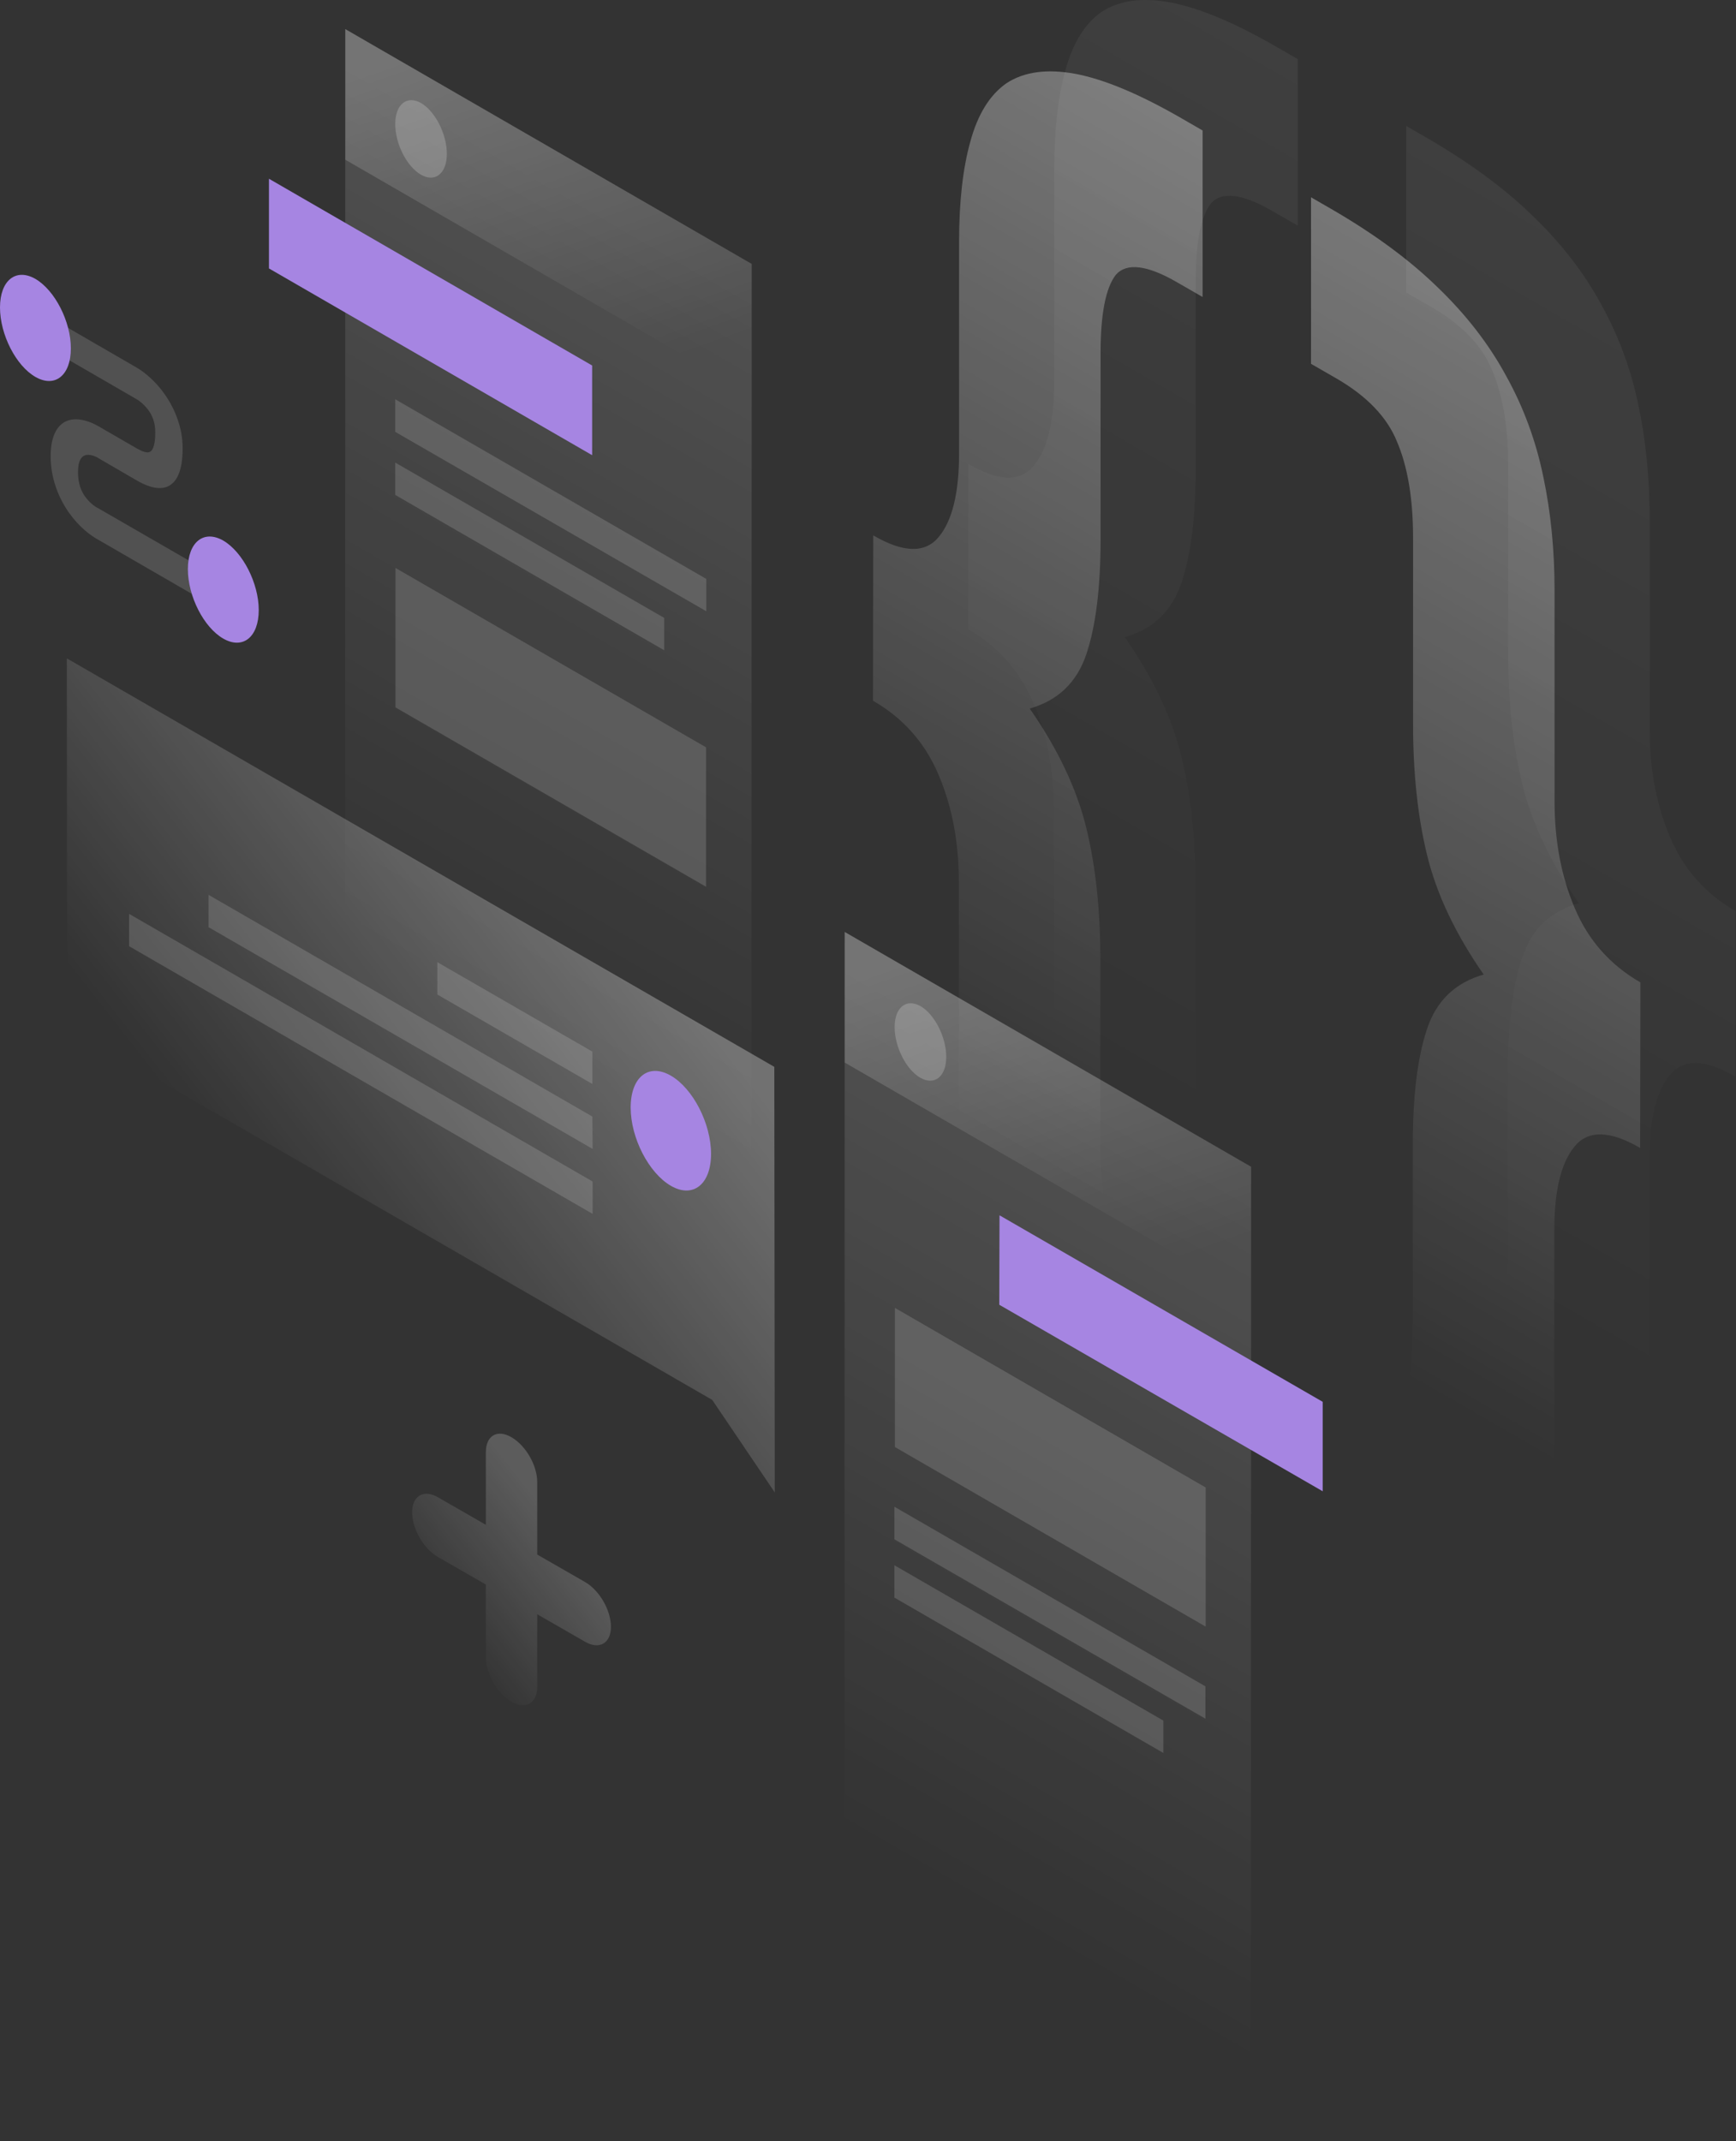 <svg width="730" height="900" viewBox="0 0 730 900" fill="none" xmlns="http://www.w3.org/2000/svg">
<rect x="0" y="0" width="730" height="900" fill="#333333" stroke="none"/>
<path opacity="0.07" d="M729.7 452.537C717 445.137 707.8 444.937 702.1 451.937C696.4 458.837 693.6 470.537 693.6 487.037V575.937C693.6 592.837 692 606.837 688.9 617.937C685.8 629.437 680.5 637.637 673.2 642.437C666.1 647.337 656.5 648.637 644.3 646.337C632.4 644.137 617.5 637.937 599.7 627.637L591.2 622.737V552.737L601.8 558.837C614.5 566.237 623 567.137 627.3 561.737C631.8 556.537 634.1 545.637 634.1 529.137V450.837C634.1 430.437 636.1 414.337 640.1 402.437C644.1 390.537 652 383.037 663.9 379.637C652 362.537 644.1 345.837 640.1 329.437C636.1 313.037 634.2 294.637 634.2 274.237V195.937C634.2 179.437 631.9 166.037 627.4 155.537C623.2 145.237 614.7 136.437 601.9 129.037L591.3 122.937V52.937L599.8 57.837C617.6 68.137 632.5 79.037 644.4 90.637C656.6 102.337 666.2 114.837 673.3 127.937C680.7 141.237 685.9 155.437 689 170.537C692.1 185.237 693.7 201.137 693.7 217.937V306.837C693.7 323.337 696.5 338.337 702.2 351.737C707.9 365.237 717.1 375.637 729.8 382.937L729.7 452.537Z" fill="url(#paint0_linear)"/>
<path opacity="0.07" d="M407.2 195.037C419.9 202.437 429.1 202.637 434.8 195.637C440.5 188.737 443.3 177.037 443.3 160.537V71.637C443.3 54.737 444.9 40.737 448 29.637C451.1 18.137 456.2 9.837 463.3 4.937C470.7 0.137 480.3 -1.163 492.2 1.037C504.4 3.337 519.4 9.637 537.2 19.937L545.7 24.837V94.837L535.1 88.737C522.4 81.337 513.7 80.337 509.2 85.537C505 90.937 502.8 101.837 502.8 118.337V196.637C502.8 217.037 500.8 233.137 496.8 245.037C492.8 256.837 484.9 264.437 473 267.837C484.9 284.937 492.8 301.637 496.8 318.037C500.8 334.437 502.7 352.837 502.7 373.237V451.537C502.7 468.037 504.8 481.437 509.1 491.737C513.6 502.237 522.3 511.137 535 518.437L545.6 524.537V594.537L537.1 589.637C519.3 579.337 504.3 568.337 492.1 556.637C480.2 545.037 470.6 532.637 463.2 519.337C456.1 506.237 451 492.137 447.9 476.937C444.8 462.237 443.2 446.337 443.2 429.537V340.637C443.2 324.137 440.4 309.137 434.7 295.737C429 282.237 419.8 271.837 407.1 264.537L407.2 195.037Z" fill="url(#paint1_linear)"/>
<path opacity="0.4" d="M689.7 482.537C677 475.137 667.8 474.937 662.1 481.937C656.4 488.837 653.6 500.537 653.6 517.037V605.937C653.6 622.837 652 636.837 648.9 647.937C645.8 659.437 640.5 667.637 633.2 672.437C626.1 677.337 616.5 678.637 604.3 676.337C592.4 674.137 577.5 667.937 559.7 657.637L551.2 652.737V582.737L561.8 588.837C574.5 596.237 583 597.137 587.3 591.737C591.8 586.537 594.1 575.637 594.1 559.137V480.837C594.1 460.437 596.1 444.337 600.1 432.437C604.1 420.537 612 413.037 623.9 409.637C612 392.537 604.1 375.837 600.1 359.437C596.1 343.037 594.2 324.637 594.2 304.237V225.937C594.2 209.437 591.9 196.037 587.4 185.537C583.2 175.237 574.7 166.437 561.9 159.037L551.3 152.937V82.937L559.8 87.837C577.6 98.137 592.5 109.037 604.4 120.637C616.6 132.337 626.2 144.837 633.3 157.937C640.7 171.237 645.9 185.437 649 200.537C652.1 215.237 653.7 231.137 653.7 247.937V336.837C653.7 353.337 656.5 368.337 662.2 381.737C667.9 395.237 677.1 405.637 689.8 412.937L689.7 482.537Z" fill="url(#paint2_linear)"/>
<path opacity="0.4" d="M367.2 225.037C379.9 232.437 389.1 232.637 394.8 225.637C400.5 218.737 403.3 207.037 403.3 190.537V101.637C403.3 84.737 404.9 70.737 408 59.637C411.1 48.137 416.2 39.837 423.3 34.937C430.7 30.137 440.3 28.837 452.2 31.037C464.4 33.337 479.4 39.637 497.2 49.937L505.7 54.837V124.837L495.1 118.737C482.4 111.337 473.7 110.337 469.2 115.537C465 120.937 462.8 131.837 462.8 148.337V226.637C462.8 247.037 460.8 263.137 456.8 275.037C452.8 286.837 444.9 294.437 433 297.837C444.9 314.937 452.8 331.637 456.8 348.037C460.8 364.437 462.7 382.837 462.7 403.237V481.537C462.7 498.037 464.8 511.437 469.1 521.737C473.6 532.237 482.3 541.137 495 548.437L505.6 554.537V624.537L497.1 619.637C479.3 609.337 464.3 598.337 452.1 586.637C440.2 575.037 430.6 562.637 423.2 549.337C416.1 536.237 411 522.137 407.9 506.937C404.8 492.237 403.2 476.337 403.2 459.537V370.637C403.2 354.137 400.4 339.137 394.7 325.737C389 312.237 379.8 301.837 367.1 294.537L367.2 225.037Z" fill="url(#paint3_linear)"/>
<path opacity="0.15" d="M145.2 12.237L316.1 110.937L316 520.237L145.1 421.537L145.2 12.237Z" fill="url(#paint4_linear)"/>
<path d="M113.1 75.137L249 153.637V191.337L113.1 112.837V75.137Z" fill="#A685E2"/>
<path opacity="0.15" d="M166.3 238.737L296.9 314.137V372.737L166.3 297.337V238.737Z" fill="white"/>
<path opacity="0.15" d="M166.2 167.837L297 243.337V256.937L166.2 181.537V167.837Z" fill="white"/>
<path opacity="0.15" d="M166.2 194.437L279.3 259.737V273.337L166.2 208.037V194.437Z" fill="white"/>
<path opacity="0.2" d="M145.2 12.237L316.1 110.937V165.837L145.2 67.137V12.237Z" fill="url(#paint5_linear)"/>
<path opacity="0.2" d="M187.9 64.637C187.9 72.937 183 76.837 177 73.437C171 69.937 166.2 60.437 166.2 52.137C166.2 43.837 171.1 39.937 177.1 43.337C183 46.837 187.9 56.337 187.9 64.637Z" fill="white"/>
<path opacity="0.15" d="M355.2 391.737L526.1 490.437L526 899.737L355.1 801.037L355.2 391.737Z" fill="url(#paint6_linear)"/>
<path d="M420.3 510.837L556.2 589.237V626.837L420.2 548.437L420.3 510.837Z" fill="#A685E2"/>
<path opacity="0.15" d="M376.3 549.737L507 625.237V683.737L376.3 608.237V549.737Z" fill="white"/>
<path opacity="0.15" d="M376.1 633.337L506.9 708.837V722.437L376.1 647.037V633.337Z" fill="white"/>
<path opacity="0.15" d="M376.1 657.937L489.2 723.237V736.837L376.1 671.537V657.937Z" fill="white"/>
<path opacity="0.2" d="M355.2 391.737L526.1 490.437V545.337L355.2 446.637V391.737Z" fill="url(#paint7_linear)"/>
<path opacity="0.2" d="M397.9 444.237C397.9 452.537 393 456.437 387 453.037C381 449.537 376.2 440.037 376.2 431.737C376.2 423.437 381.1 419.537 387.1 422.937C393 426.337 397.9 435.937 397.9 444.237Z" fill="white"/>
<path opacity="0.3" d="M325.6 448.437L28.1 276.737L28.2 431.837L299.5 588.437L325.8 627.337L325.6 448.437Z" fill="url(#paint8_linear)"/>
<path opacity="0.15" d="M249.1 442.037L183.9 404.437V418.037L249.1 455.637V442.037Z" fill="white"/>
<path opacity="0.15" d="M249.1 469.337L87.7 376.137V389.737L249.2 482.937L249.1 469.337Z" fill="white"/>
<path opacity="0.15" d="M249.2 496.637L54.3 384.137V397.737L249.2 510.237V496.637Z" fill="white"/>
<path d="M265.2 465.537C265.2 478.337 272.8 493.037 282.1 498.437C291.4 503.837 299 497.837 299 485.037C299 472.237 291.4 457.537 282.1 452.137C272.7 446.737 265.2 452.737 265.2 465.537Z" fill="#A685E2"/>
<path opacity="0.15" d="M57.5 167.837L18.1 145.037V131.737L57.5 154.537C60.7 156.437 65.4 160.137 69.4 165.937C73.7 172.137 76.8 179.937 76.8 188.437C76.8 197.837 74.4 203.137 69.9 204.737C65.6 206.137 60.6 203.737 57.5 201.937L41.3 192.537L41.2 192.437C39.8 191.637 37.6 190.837 35.9 191.337C34.5 191.737 32.8 193.237 32.8 198.437C32.8 203.637 34.4 206.837 35.8 208.737C37.5 211.137 39.7 212.837 41.1 213.537L41.3 213.637L90.9 242.237V255.537L41.6 227.037C38.2 225.237 33.3 221.537 29.1 215.637C24.5 209.137 21.3 200.937 21.3 191.737C21.3 182.637 24.5 177.937 29 176.637C33.2 175.437 38.1 177.237 41.5 179.237L57.6 188.537C59.9 189.837 61.7 190.437 62.8 190.037C63.7 189.737 65.3 188.437 65.3 181.737C65.3 177.337 63.9 174.537 62.5 172.537C60.9 170.337 58.8 168.537 57.5 167.837Z" fill="white"/>
<path d="M29.8 146.437C29.8 157.837 23.1 163.137 14.9 158.437C6.7 153.737 0 140.637 0 129.237C0 117.837 6.7 112.537 14.9 117.237C23.1 122.037 29.8 135.137 29.8 146.437Z" fill="#A685E2"/>
<path d="M108.8 256.437C108.8 267.837 102.1 273.137 93.9 268.437C85.7 263.737 79 250.637 79 239.237C79 227.837 85.7 222.537 93.9 227.237C102.1 232.037 108.8 245.137 108.8 256.437Z" fill="#A685E2"/>
<path opacity="0.2" d="M215.1 604.137C221.1 607.637 225.9 615.937 225.9 622.937V653.437L246.1 665.037C252.1 668.537 256.9 676.837 256.9 683.837C256.9 690.737 252 693.537 246.1 690.137L225.9 678.537V709.037C225.9 715.937 221 718.737 215.1 715.337C209.1 711.837 204.3 703.537 204.3 696.537V666.037L184.1 654.437C178.1 650.937 173.3 642.637 173.3 635.637C173.3 628.737 178.2 625.937 184.1 629.337L204.3 640.937V610.437C204.3 603.437 209.1 600.637 215.1 604.137Z" fill="url(#paint9_linear)"/>
<defs>
<linearGradient id="paint0_linear" x1="792.614" y1="73.156" x2="545.984" y2="500.603" gradientUnits="userSpaceOnUse">
<stop stop-color="white"/>
<stop offset="1" stop-color="white" stop-opacity="0"/>
</linearGradient>
<linearGradient id="paint1_linear" x1="674.027" y1="2.884" x2="427.396" y2="430.332" gradientUnits="userSpaceOnUse">
<stop stop-color="white"/>
<stop offset="1" stop-color="white" stop-opacity="0"/>
</linearGradient>
<linearGradient id="paint2_linear" x1="752.614" y1="103.156" x2="505.984" y2="530.603" gradientUnits="userSpaceOnUse">
<stop stop-color="white"/>
<stop offset="1" stop-color="white" stop-opacity="0"/>
</linearGradient>
<linearGradient id="paint3_linear" x1="634.026" y1="32.884" x2="387.396" y2="460.332" gradientUnits="userSpaceOnUse">
<stop stop-color="white"/>
<stop offset="1" stop-color="white" stop-opacity="0"/>
</linearGradient>
<linearGradient id="paint4_linear" x1="319.201" y1="112.69" x2="155.933" y2="395.554" gradientUnits="userSpaceOnUse">
<stop stop-color="white"/>
<stop offset="1" stop-color="white" stop-opacity="0"/>
</linearGradient>
<linearGradient id="paint5_linear" x1="203.837" y1="13.073" x2="255.85" y2="160.55" gradientUnits="userSpaceOnUse">
<stop stop-color="white"/>
<stop offset="1" stop-color="white" stop-opacity="0"/>
</linearGradient>
<linearGradient id="paint6_linear" x1="529.193" y1="492.215" x2="365.925" y2="775.079" gradientUnits="userSpaceOnUse">
<stop stop-color="white"/>
<stop offset="1" stop-color="white" stop-opacity="0"/>
</linearGradient>
<linearGradient id="paint7_linear" x1="413.829" y1="392.598" x2="465.842" y2="540.075" gradientUnits="userSpaceOnUse">
<stop stop-color="white"/>
<stop offset="1" stop-color="white" stop-opacity="0"/>
</linearGradient>
<linearGradient id="paint8_linear" x1="260.732" y1="386.369" x2="107.081" y2="506.673" gradientUnits="userSpaceOnUse">
<stop stop-color="white"/>
<stop offset="1" stop-color="white" stop-opacity="0"/>
</linearGradient>
<linearGradient id="paint9_linear" x1="235.959" y1="643.1" x2="183.587" y2="684.405" gradientUnits="userSpaceOnUse">
<stop stop-color="white"/>
<stop offset="1" stop-color="white" stop-opacity="0"/>
</linearGradient>
</defs>
</svg>
